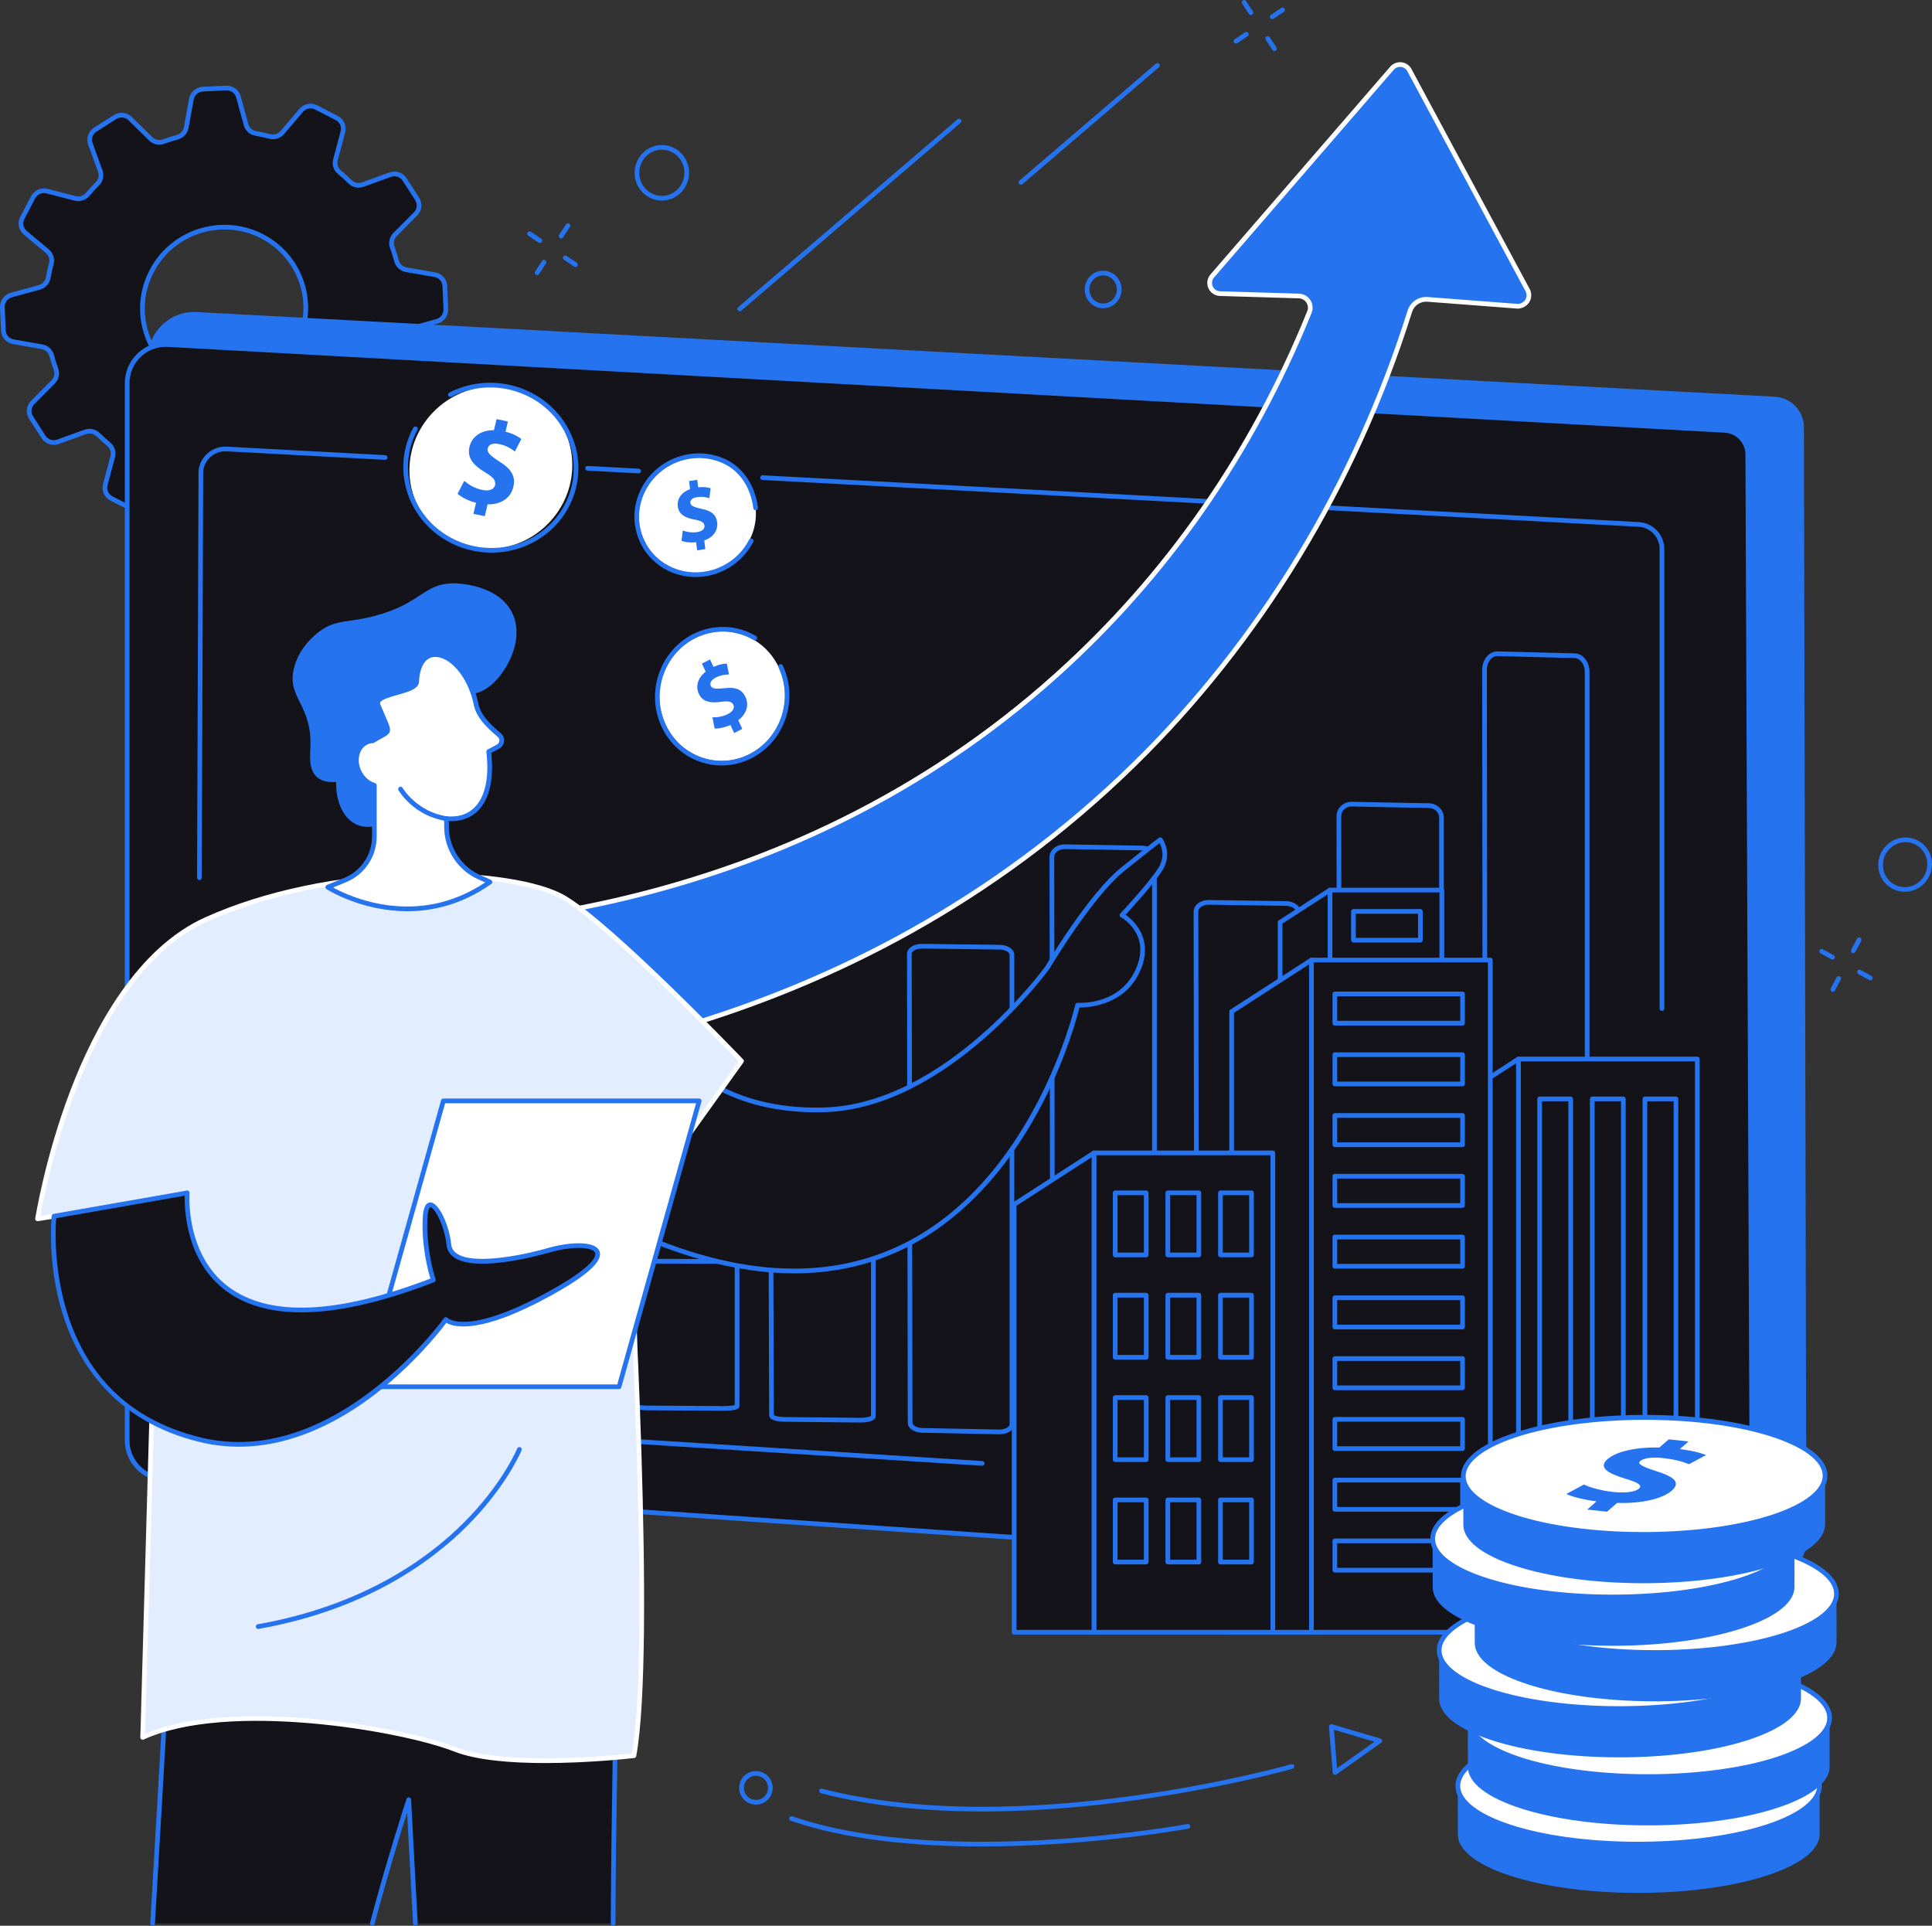 <svg width="300" height="299" viewBox="0 0 300 299" fill="none" xmlns="http://www.w3.org/2000/svg">
<rect x="0" y="0" width="300" height="299" fill="#333333" stroke="none"/>
<g clip-path="url(#clip0_64_455)">
<path d="M2.082 53.065L6.522 53.837C7.239 53.962 7.825 54.481 8.013 55.179C8.212 55.916 8.441 56.64 8.697 57.349C8.942 58.025 8.763 58.785 8.251 59.298L5.076 62.489C4.451 63.118 4.344 64.09 4.821 64.83L6.762 67.845C7.239 68.585 8.17 68.897 9.004 68.595L13.254 67.056C13.942 66.807 14.711 66.969 15.229 67.479C15.765 68.005 16.322 68.51 16.898 68.99C17.457 69.456 17.691 70.201 17.505 70.903L16.35 75.246C16.123 76.099 16.521 76.991 17.308 77.395L20.512 79.035C21.299 79.439 22.264 79.244 22.837 78.57L25.748 75.138C26.22 74.583 26.968 74.341 27.674 74.522C28.402 74.709 29.142 74.867 29.892 74.995C30.612 75.117 31.194 75.647 31.385 76.346L32.567 80.664C32.799 81.514 33.595 82.086 34.482 82.043L38.09 81.87C38.977 81.828 39.718 81.18 39.875 80.313L40.675 75.9C40.804 75.187 41.331 74.603 42.035 74.413C42.778 74.212 43.508 73.982 44.223 73.722C44.906 73.475 45.67 73.65 46.185 74.155L49.381 77.292C50.01 77.909 50.99 78.009 51.738 77.532L54.785 75.591C55.533 75.114 55.851 74.188 55.551 73.359L54.023 69.147C53.778 68.469 53.938 67.704 54.451 67.191C54.99 66.652 55.505 66.09 55.998 65.508C56.467 64.954 57.218 64.726 57.921 64.905L62.287 66.029C63.144 66.25 64.046 65.85 64.456 65.067L66.125 61.878C66.535 61.094 66.346 60.136 65.668 59.571L62.231 56.697C61.674 56.231 61.434 55.489 61.62 54.787C61.813 54.063 61.975 53.328 62.107 52.583C62.234 51.867 62.77 51.287 63.476 51.093L67.83 49.897C68.686 49.661 69.268 48.869 69.228 47.99L69.072 44.408C69.032 43.528 68.386 42.796 67.512 42.644L63.072 41.871C62.355 41.747 61.769 41.227 61.581 40.53C61.382 39.793 61.153 39.069 60.897 38.36C60.652 37.683 60.831 36.924 61.343 36.41L64.518 33.22C65.143 32.59 65.25 31.618 64.773 30.878L62.832 27.864C62.355 27.124 61.424 26.811 60.59 27.114L56.34 28.653C55.655 28.9 54.888 28.744 54.371 28.238C53.831 27.707 53.267 27.197 52.684 26.71C52.129 26.248 51.902 25.503 52.088 24.803L53.243 20.462C53.47 19.609 53.071 18.717 52.284 18.314L49.081 16.673C48.294 16.27 47.328 16.464 46.755 17.139L43.844 20.57C43.372 21.126 42.624 21.367 41.919 21.186C41.19 20.998 40.45 20.841 39.7 20.714C38.98 20.591 38.399 20.062 38.208 19.363L37.025 15.044C36.793 14.195 35.998 13.623 35.111 13.665L31.503 13.838C30.616 13.881 29.874 14.528 29.717 15.396L28.915 19.809C28.786 20.521 28.26 21.106 27.558 21.296C26.815 21.497 26.085 21.727 25.369 21.987C24.686 22.233 23.922 22.058 23.407 21.554L20.211 18.417C19.582 17.799 18.602 17.699 17.854 18.176L14.808 20.117C14.06 20.595 13.741 21.521 14.042 22.349L15.569 26.561C15.816 27.243 15.647 28.008 15.133 28.524C14.6 29.058 14.089 29.614 13.602 30.19C13.13 30.747 12.379 30.983 11.673 30.801L7.306 29.677C6.448 29.457 5.547 29.857 5.137 30.64L3.467 33.829C3.057 34.613 3.247 35.571 3.925 36.136L7.366 39.008C7.923 39.474 8.163 40.216 7.977 40.918C7.784 41.642 7.623 42.377 7.489 43.123C7.361 43.838 6.825 44.418 6.12 44.613L1.765 45.809C0.909 46.044 0.328 46.836 0.367 47.715L0.524 51.297C0.561 52.181 1.208 52.913 2.082 53.065ZM31.045 35.852C37.732 33.759 44.834 37.437 46.907 44.065C48.98 50.694 45.239 57.764 38.552 59.857C31.865 61.95 24.763 58.272 22.69 51.643C20.618 45.013 24.358 37.943 31.045 35.852Z" fill="#131319"/>
<path d="M34.389 82.409C33.371 82.409 32.489 81.744 32.218 80.761L31.035 76.442C30.882 75.88 30.41 75.452 29.833 75.354C29.074 75.225 28.317 75.063 27.586 74.876C27.02 74.73 26.408 74.926 26.027 75.374L23.117 78.805C22.429 79.615 21.291 79.844 20.346 79.359L17.143 77.719C16.196 77.233 15.726 76.179 15.998 75.152L17.153 70.811C17.303 70.247 17.112 69.642 16.666 69.271C16.085 68.786 15.517 68.271 14.974 67.74C14.559 67.334 13.934 67.2 13.379 67.401L9.128 68.94C8.126 69.302 7.026 68.935 6.455 68.044L4.516 65.028C3.943 64.138 4.067 62.987 4.818 62.233L7.993 59.042C8.407 58.625 8.549 58.011 8.354 57.473C8.095 56.759 7.861 56.019 7.66 55.274C7.511 54.72 7.039 54.298 6.458 54.197L2.018 53.424C0.968 53.241 0.204 52.375 0.158 51.317L0.001 47.735C-0.045 46.678 0.64 45.742 1.667 45.459L6.022 44.263C6.592 44.106 7.026 43.634 7.129 43.061C7.263 42.306 7.43 41.554 7.624 40.827C7.773 40.268 7.58 39.665 7.132 39.291L3.693 36.419C2.878 35.739 2.652 34.605 3.145 33.663L4.815 30.473C5.306 29.534 6.368 29.062 7.397 29.326L11.765 30.45C12.335 30.599 12.947 30.403 13.325 29.957C13.815 29.378 14.337 28.81 14.876 28.269C15.288 27.856 15.427 27.235 15.227 26.689L13.7 22.477C13.339 21.482 13.715 20.387 14.613 19.814L17.66 17.873C18.558 17.302 19.713 17.42 20.467 18.16L23.664 21.297C24.082 21.707 24.703 21.845 25.247 21.647C25.965 21.387 26.712 21.152 27.465 20.948C28.025 20.796 28.454 20.325 28.559 19.747L29.361 15.334C29.55 14.291 30.426 13.528 31.488 13.478L35.096 13.304C36.164 13.254 37.1 13.93 37.379 14.951L38.562 19.27C38.715 19.833 39.187 20.26 39.764 20.358C40.525 20.489 41.281 20.649 42.011 20.837C42.578 20.982 43.189 20.786 43.568 20.338L46.479 16.907C47.166 16.097 48.305 15.868 49.249 16.353L52.452 17.994C53.399 18.479 53.87 19.534 53.597 20.561L52.442 24.902C52.292 25.465 52.48 26.067 52.919 26.434C53.507 26.924 54.082 27.446 54.628 27.982C55.038 28.384 55.66 28.514 56.215 28.313L60.465 26.774C61.467 26.411 62.568 26.779 63.139 27.669L65.08 30.684C65.653 31.575 65.529 32.725 64.778 33.48L61.602 36.67C61.189 37.087 61.047 37.702 61.241 38.239C61.501 38.953 61.734 39.693 61.935 40.438C62.086 40.992 62.556 41.414 63.138 41.515L67.577 42.288C68.627 42.471 69.392 43.337 69.438 44.395L69.594 47.977C69.64 49.034 68.956 49.97 67.928 50.251L63.574 51.447C63.004 51.604 62.569 52.076 62.466 52.65C62.332 53.403 62.166 54.155 61.971 54.883C61.823 55.442 62.016 56.045 62.463 56.419L65.904 59.292C66.72 59.973 66.945 61.105 66.452 62.048L64.782 65.237C64.291 66.177 63.231 66.649 62.2 66.384L57.834 65.26C57.262 65.112 56.653 65.304 56.281 65.745C55.786 66.33 55.26 66.904 54.714 67.45C54.308 67.858 54.172 68.476 54.371 69.023L55.898 73.235C56.26 74.23 55.884 75.325 54.985 75.898L51.939 77.839C51.042 78.411 49.886 78.294 49.131 77.552L45.935 74.415C45.518 74.006 44.896 73.868 44.352 74.065C43.632 74.327 42.885 74.562 42.134 74.764C41.574 74.916 41.144 75.387 41.04 75.965L40.239 80.377C40.05 81.419 39.176 82.182 38.113 82.233L34.505 82.406C34.464 82.409 34.426 82.409 34.389 82.409ZM27.212 74.098C27.396 74.098 27.584 74.121 27.767 74.168C28.479 74.351 29.216 74.508 29.956 74.635C30.81 74.781 31.511 75.415 31.739 76.25L32.922 80.568C33.111 81.256 33.743 81.722 34.467 81.679L38.075 81.506C38.797 81.472 39.392 80.954 39.519 80.248L40.319 75.836C40.474 74.983 41.112 74.286 41.941 74.062C42.673 73.864 43.4 73.634 44.102 73.381C44.907 73.088 45.827 73.291 46.443 73.895L49.639 77.032C50.151 77.535 50.935 77.614 51.544 77.225L54.59 75.284C55.199 74.897 55.454 74.157 55.211 73.485L53.684 69.273C53.39 68.461 53.59 67.543 54.197 66.935C54.727 66.402 55.24 65.844 55.722 65.275C56.276 64.621 57.176 64.34 58.015 64.554L62.381 65.678C63.082 65.86 63.802 65.538 64.136 64.901L65.805 61.711C66.138 61.076 65.986 60.313 65.437 59.854L61.996 56.981C61.333 56.427 61.045 55.53 61.267 54.699C61.455 53.99 61.617 53.258 61.748 52.524C61.9 51.675 62.54 50.977 63.379 50.746L67.734 49.55C68.431 49.359 68.897 48.725 68.866 48.011L68.709 44.43C68.678 43.716 68.16 43.133 67.451 43.008L63.012 42.236C62.153 42.085 61.454 41.456 61.231 40.629C61.035 39.904 60.808 39.183 60.557 38.489C60.266 37.687 60.475 36.772 61.088 36.157L64.263 32.967C64.771 32.457 64.856 31.681 64.469 31.079L62.528 28.065C62.141 27.464 61.395 27.215 60.715 27.46L56.465 29C55.649 29.295 54.726 29.101 54.118 28.501C53.587 27.978 53.027 27.472 52.454 26.995C51.795 26.447 51.514 25.552 51.738 24.714L52.893 20.373C53.078 19.681 52.759 18.971 52.12 18.642L48.917 17.002C48.277 16.674 47.503 16.829 47.036 17.379L44.125 20.811C43.565 21.471 42.665 21.758 41.83 21.542C41.12 21.359 40.383 21.203 39.642 21.075C38.787 20.93 38.087 20.296 37.858 19.461L36.675 15.143C36.486 14.453 35.847 13.991 35.13 14.031L31.522 14.205C30.8 14.239 30.206 14.757 30.078 15.463L29.276 19.876C29.121 20.729 28.484 21.425 27.654 21.65C26.921 21.85 26.194 22.078 25.495 22.332C24.688 22.622 23.77 22.422 23.154 21.817L19.958 18.68C19.445 18.177 18.663 18.098 18.052 18.487L15.005 20.428C14.396 20.815 14.141 21.555 14.385 22.227L15.912 26.439C16.206 27.251 16.002 28.171 15.391 28.784C14.865 29.311 14.357 29.864 13.88 30.427C13.323 31.086 12.42 31.372 11.582 31.156L7.214 30.032C6.515 29.852 5.793 30.173 5.46 30.81L3.791 34.001C3.457 34.636 3.609 35.399 4.158 35.858L7.6 38.731C8.263 39.285 8.55 40.182 8.328 41.013C8.14 41.721 7.979 42.453 7.848 43.188C7.696 44.038 7.056 44.735 6.216 44.966L1.862 46.162C1.164 46.353 0.699 46.987 0.731 47.701L0.888 51.282C0.919 51.996 1.437 52.58 2.146 52.704L6.585 53.477C7.444 53.627 8.144 54.256 8.366 55.083C8.562 55.808 8.789 56.529 9.04 57.223C9.331 58.024 9.124 58.939 8.509 59.555L5.334 62.746C4.826 63.255 4.741 64.031 5.128 64.633L7.069 67.647C7.456 68.249 8.202 68.497 8.88 68.252L13.13 66.713C13.947 66.417 14.871 66.615 15.486 67.219C16.013 67.737 16.567 68.239 17.134 68.711C17.797 69.263 18.081 70.162 17.859 70.998L16.704 75.34C16.521 76.031 16.838 76.743 17.477 77.07L20.68 78.71C21.322 79.039 22.094 78.883 22.561 78.333L25.472 74.902C25.908 74.385 26.553 74.098 27.212 74.098ZM34.717 60.813C32.651 60.813 30.602 60.319 28.722 59.346C25.64 57.749 23.373 55.053 22.341 51.753C21.308 48.452 21.635 44.946 23.259 41.876C24.882 38.808 27.608 36.545 30.936 35.504C37.804 33.354 45.125 37.148 47.255 43.958C48.287 47.258 47.96 50.764 46.337 53.834C44.713 56.903 41.987 59.166 38.66 60.207C37.365 60.61 36.037 60.813 34.717 60.813ZM34.856 35.631C33.631 35.631 32.384 35.814 31.154 36.2C28.014 37.184 25.438 39.321 23.906 42.218C22.373 45.113 22.065 48.423 23.038 51.534C24.012 54.647 26.15 57.19 29.059 58.697C31.968 60.203 35.302 60.491 38.444 59.509C41.585 58.525 44.161 56.39 45.693 53.493C47.225 50.598 47.534 47.288 46.56 44.177C44.93 38.968 40.086 35.631 34.856 35.631Z" fill="#2573EF"/>
<path d="M275.184 244.371L23.747 227.264L22.975 55.672C22.957 51.532 26.408 48.228 30.524 48.449L275.612 61.597C278.132 61.732 280.107 63.821 280.113 66.356L280.489 239.378C280.496 242.273 278.059 244.567 275.184 244.371Z" fill="#2573EF"/>
<path d="M272.085 240.106C272.1 243.593 269.152 246.359 265.673 246.12L25.338 229.646C22.191 229.43 19.747 226.813 19.747 223.656V59.49C19.747 56.044 22.64 53.306 26.08 53.496L267.842 66.82C269.831 66.929 271.389 68.57 271.398 70.563L272.085 240.106Z" fill="#131319"/>
<path d="M266.097 246.5C265.949 246.5 265.798 246.495 265.648 246.485L25.314 230.01C21.988 229.782 19.383 226.993 19.383 223.656V59.491C19.383 57.723 20.09 56.081 21.372 54.865C22.656 53.65 24.332 53.032 26.099 53.132L267.861 66.456C270.04 66.575 271.754 68.379 271.762 70.562L272.451 240.105C272.458 241.894 271.744 243.552 270.439 244.776C269.243 245.897 267.716 246.5 266.097 246.5ZM25.738 53.852C24.294 53.852 22.932 54.395 21.874 55.396C20.737 56.471 20.111 57.927 20.111 59.491V223.656C20.111 226.609 22.418 229.079 25.363 229.282L265.697 245.756C267.277 245.869 268.783 245.328 269.937 244.245C271.092 243.162 271.726 241.693 271.719 240.108L271.03 70.565C271.022 68.768 269.612 67.284 267.819 67.184L26.058 53.86C25.951 53.855 25.844 53.852 25.738 53.852Z" fill="#2573EF"/>
<path d="M244.481 228.128C244.454 228.128 244.427 228.128 244.4 228.127L232.528 227.625C231.267 227.573 230.276 226.318 230.274 224.767L230.153 104.006C230.152 103.125 230.472 102.305 231.034 101.759C231.458 101.346 231.986 101.127 232.54 101.138L244.532 101.449C245.814 101.483 246.817 102.739 246.817 104.311V225.262C246.817 226.151 246.49 226.975 245.922 227.52C245.512 227.914 245.004 228.128 244.481 228.128ZM232.487 101.868C232.146 101.868 231.821 102.011 231.543 102.282C231.13 102.685 230.883 103.331 230.883 104.006L231.004 224.767C231.006 225.904 231.703 226.86 232.559 226.896L244.431 227.398C244.891 227.416 245.215 227.19 245.416 226.996C245.835 226.594 246.085 225.947 246.085 225.266V104.313C246.085 103.159 245.378 102.202 244.511 102.179L232.518 101.868C232.509 101.868 232.499 101.868 232.487 101.868Z" fill="#2573EF"/>
<path d="M221.862 226.667C221.838 226.667 221.812 226.667 221.785 226.665L209.914 226.293C208.65 226.254 207.658 225.278 207.655 224.074L207.534 126.718C207.533 126.136 207.766 125.586 208.191 125.169C208.64 124.726 209.266 124.471 209.917 124.492L221.91 124.724C223.17 124.749 224.198 125.746 224.198 126.947V224.445C224.198 225.032 223.961 225.584 223.53 226.002C223.09 226.427 222.486 226.667 221.862 226.667ZM221.808 225.937C222.267 225.953 222.705 225.783 223.022 225.478C223.309 225.198 223.469 224.832 223.469 224.445V126.947C223.469 126.141 222.764 125.471 221.896 125.455L209.904 125.223C209.453 125.2 209.016 125.385 208.704 125.69C208.419 125.969 208.264 126.334 208.266 126.718L208.387 224.074C208.388 224.881 209.07 225.536 209.939 225.564L221.808 225.937Z" fill="#2573EF"/>
<path d="M199.672 224.884C199.648 224.884 199.623 224.884 199.599 224.884L187.727 224.599C186.461 224.568 185.468 223.787 185.467 222.82L185.346 141.526C185.344 141.125 185.512 140.744 185.831 140.43C186.278 139.987 186.989 139.718 187.727 139.741L199.719 139.917C201.003 139.937 202.009 140.719 202.009 141.7V223.101C202.009 223.506 201.84 223.889 201.516 224.202C201.075 224.63 200.391 224.884 199.672 224.884ZM187.68 140.468C187.144 140.468 186.646 140.646 186.342 140.946C186.22 141.067 186.074 141.265 186.074 141.522L186.195 222.815C186.197 223.374 186.891 223.846 187.744 223.866L199.615 224.15C200.156 224.17 200.686 223.987 201.003 223.676C201.127 223.555 201.276 223.354 201.276 223.096V141.698C201.276 141.129 200.572 140.657 199.705 140.644L187.712 140.468C187.703 140.468 187.691 140.468 187.68 140.468Z" fill="#2573EF"/>
<path d="M177.297 223.787C177.271 223.787 177.247 223.787 177.221 223.785L165.349 223.462C164.083 223.427 163.092 222.56 163.089 221.488L162.968 133.08C162.966 132.605 163.167 132.146 163.53 131.788C163.985 131.339 164.649 131.089 165.349 131.1L177.341 131.301C178.625 131.322 179.63 132.191 179.63 133.278V221.808C179.63 222.287 179.427 222.748 179.058 223.107C178.614 223.542 177.975 223.787 177.297 223.787ZM165.302 131.83C164.809 131.83 164.351 132.004 164.043 132.309C163.884 132.464 163.696 132.724 163.698 133.08L163.819 221.488C163.82 222.151 164.516 222.71 165.369 222.733L177.24 223.056C177.758 223.073 178.228 222.898 178.55 222.586C178.71 222.431 178.901 222.169 178.901 221.81V133.28C178.901 132.606 178.196 132.046 177.33 132.031L165.338 131.83C165.326 131.83 165.315 131.83 165.302 131.83Z" fill="#2573EF"/>
<path d="M155.166 222.692C155.141 222.692 155.115 222.692 155.09 222.692L143.219 222.454C141.932 222.427 140.958 221.762 140.957 220.906L140.836 148.102C140.834 147.785 140.972 147.481 141.23 147.226C141.667 146.793 142.409 146.542 143.216 146.55L155.208 146.697C156.492 146.713 157.498 147.395 157.498 148.248V221.142C157.498 221.462 157.359 221.766 157.098 222.022C156.67 222.444 155.951 222.692 155.166 222.692ZM143.172 147.279C142.579 147.279 142.035 147.455 141.744 147.744C141.627 147.86 141.566 147.981 141.568 148.101L141.689 220.905C141.69 221.277 142.326 221.705 143.235 221.723L155.107 221.962C155.708 221.976 156.293 221.793 156.59 221.501C156.709 221.383 156.77 221.262 156.77 221.142V148.248C156.77 147.869 156.124 147.439 155.2 147.427L143.208 147.28C143.195 147.279 143.183 147.279 143.172 147.279Z" fill="#2573EF"/>
<path d="M133.639 220.867C133.616 220.867 133.593 220.867 133.572 220.867L121.701 220.745C121.324 220.741 119.44 220.676 119.435 219.771L119.314 182.196C119.314 182.085 119.347 181.917 119.51 181.755C119.914 181.352 120.904 181.228 121.693 181.218L133.685 181.295C134.742 181.301 135.978 181.561 135.978 182.272V219.892C135.978 220.004 135.944 220.173 135.78 220.334C135.379 220.727 134.425 220.867 133.639 220.867ZM133.579 220.137C134.506 220.147 135.101 219.951 135.246 219.831V182.329C135.109 182.218 134.551 182.028 133.678 182.023L121.686 181.946C121.673 181.946 121.66 181.946 121.647 181.946C120.755 181.946 120.183 182.136 120.043 182.252L120.164 219.709C120.299 219.82 120.848 220.006 121.707 220.014L133.579 220.137Z" fill="#2573EF"/>
<path d="M112.476 219.042C112.453 219.042 112.434 219.042 112.416 219.042L100.544 218.97C98.284 218.957 98.279 218.442 98.277 218.249L98.156 196.177C98.155 196.058 98.204 195.944 98.293 195.852C98.671 195.471 100.103 195.452 100.533 195.45L112.525 195.494C114.818 195.502 114.818 196.022 114.818 196.218V218.318C114.818 218.437 114.769 218.553 114.678 218.641C114.31 219.007 112.969 219.042 112.476 219.042ZM99.004 218.075C99.213 218.142 99.726 218.235 100.548 218.24L112.419 218.311C113.275 218.307 113.856 218.222 114.088 218.148V196.388C113.878 196.321 113.355 196.226 112.522 196.223L100.53 196.179C99.706 196.174 99.117 196.27 98.886 196.344L99.004 218.075ZM98.885 196.171V196.172C98.885 196.172 98.885 196.172 98.885 196.171Z" fill="#2573EF"/>
<path d="M91.622 216.854L79.751 216.782C78.691 216.776 77.848 216.617 77.847 216.423L77.726 194.351C77.724 194.15 78.63 193.986 79.736 193.991L91.728 194.035C92.802 194.039 93.659 194.199 93.659 194.395V216.495C93.659 216.697 92.736 216.861 91.622 216.854Z" fill="white"/>
<path d="M152.517 227.58C152.509 227.58 152.501 227.58 152.494 227.58L33.052 220.012C32.089 219.948 31.326 219.142 31.318 218.177L30.601 145.985C30.599 145.785 30.761 145.619 30.962 145.616C30.963 145.616 30.963 145.616 30.965 145.616C31.164 145.616 31.327 145.778 31.329 145.977L32.046 218.169C32.051 218.755 32.513 219.244 33.098 219.283L152.538 226.851C152.739 226.864 152.893 227.037 152.88 227.238C152.868 227.431 152.708 227.58 152.517 227.58Z" fill="#2573EF"/>
<path d="M258.066 156.96C257.865 156.96 257.702 156.797 257.702 156.596V85.246C257.702 83.403 256.261 81.883 254.42 81.787L118.388 74.524C118.187 74.513 118.032 74.341 118.044 74.14C118.055 73.939 118.231 73.784 118.427 73.796L254.46 81.058C256.686 81.176 258.432 83.016 258.432 85.246V156.594C258.43 156.797 258.267 156.96 258.066 156.96Z" fill="#2573EF"/>
<path d="M99.166 73.497C99.16 73.497 99.153 73.497 99.147 73.497L91.218 73.073C91.017 73.062 90.862 72.89 90.874 72.689C90.885 72.489 91.061 72.33 91.257 72.345L99.186 72.768C99.387 72.779 99.542 72.951 99.531 73.152C99.519 73.346 99.359 73.497 99.166 73.497Z" fill="#2573EF"/>
<path d="M30.965 136.643C30.762 136.643 30.599 136.478 30.601 136.277L30.826 73.124C30.826 73.111 30.826 73.1 30.828 73.087C31.066 70.868 32.997 69.231 35.223 69.347L41.307 69.678L59.823 70.667C60.024 70.678 60.179 70.85 60.168 71.051C60.157 71.252 59.985 71.405 59.784 71.395L35.182 70.075C33.35 69.977 31.759 71.324 31.553 73.147L31.327 136.28C31.329 136.479 31.166 136.643 30.965 136.643Z" fill="#2573EF"/>
<path d="M263.557 164.423H235.762V253.43H263.557V164.423Z" fill="#131319"/>
<path d="M263.557 253.796H235.762C235.561 253.796 235.397 253.633 235.397 253.432V164.425C235.397 164.224 235.561 164.061 235.762 164.061H263.557C263.758 164.061 263.921 164.224 263.921 164.425V253.432C263.921 253.633 263.758 253.796 263.557 253.796ZM236.126 253.066H263.191V164.789H236.126V253.066Z" fill="#2573EF"/>
<path d="M235.783 253.43H223.388V172.426L235.783 164.423V253.43Z" fill="#131319"/>
<path d="M235.783 253.796H223.388C223.187 253.796 223.023 253.633 223.023 253.432V172.428C223.023 172.303 223.087 172.187 223.19 172.12L235.586 164.118C235.697 164.044 235.841 164.039 235.958 164.103C236.076 164.167 236.148 164.289 236.148 164.423V253.43C236.148 253.633 235.984 253.796 235.783 253.796ZM223.754 253.066H235.419V165.093L223.754 172.625V253.066Z" fill="#2573EF"/>
<path d="M243.896 246.707H239.074C238.873 246.707 238.71 246.544 238.71 246.343V170.619C238.71 170.418 238.873 170.255 239.074 170.255H243.896C244.097 170.255 244.26 170.418 244.26 170.619V246.343C244.26 246.544 244.098 246.707 243.896 246.707ZM239.44 245.979H243.532V170.985H239.44V245.979Z" fill="#2573EF"/>
<path d="M252.07 246.707H247.248C247.047 246.707 246.884 246.544 246.884 246.343V170.619C246.884 170.418 247.047 170.255 247.248 170.255H252.07C252.271 170.255 252.434 170.418 252.434 170.619V246.343C252.436 246.544 252.272 246.707 252.07 246.707ZM247.614 245.979H251.706V170.985H247.614V245.979Z" fill="#2573EF"/>
<path d="M260.243 246.707H255.421C255.22 246.707 255.057 246.544 255.057 246.343V170.619C255.057 170.418 255.22 170.255 255.421 170.255H260.243C260.444 170.255 260.607 170.418 260.607 170.619V246.343C260.608 246.544 260.445 246.707 260.243 246.707ZM255.787 245.979H259.878V170.985H255.787V245.979Z" fill="#2573EF"/>
<path d="M223.885 138.197H206.511V203.44H223.885V138.197Z" fill="#131319"/>
<path d="M223.885 203.804H206.511C206.31 203.804 206.146 203.641 206.146 203.44V138.197C206.146 137.996 206.31 137.833 206.511 137.833H223.885C224.086 137.833 224.249 137.996 224.249 138.197V203.44C224.251 203.641 224.087 203.804 223.885 203.804ZM206.875 203.075H223.519V138.562H206.875V203.075Z" fill="#2573EF"/>
<path d="M220.555 146.345H210.162C209.961 146.345 209.798 146.182 209.798 145.981V141.511C209.798 141.31 209.961 141.146 210.162 141.146H220.555C220.756 141.146 220.92 141.31 220.92 141.511V145.981C220.921 146.182 220.758 146.345 220.555 146.345ZM210.528 145.615H220.191V141.875H210.528V145.615Z" fill="#2573EF"/>
<path d="M206.524 203.44H198.775V143.2L206.524 138.197V203.44Z" fill="#131319"/>
<path d="M206.524 203.805H198.775C198.574 203.805 198.411 203.641 198.411 203.44V143.201C198.411 143.076 198.475 142.96 198.578 142.893L206.326 137.891C206.438 137.819 206.581 137.812 206.699 137.876C206.816 137.94 206.888 138.062 206.888 138.196V203.439C206.89 203.641 206.727 203.805 206.524 203.805ZM199.141 203.076H206.16V138.868L199.141 143.398V203.076Z" fill="#2573EF"/>
<path d="M231.414 149.06H203.619V253.432H231.414V149.06Z" fill="#131319"/>
<path d="M231.414 253.796H203.619C203.418 253.796 203.255 253.633 203.255 253.432V149.058C203.255 148.857 203.418 148.693 203.619 148.693H231.414C231.615 148.693 231.778 148.857 231.778 149.058V253.43C231.78 253.633 231.617 253.796 231.414 253.796ZM203.985 253.066H231.05V149.424H203.985V253.066Z" fill="#2573EF"/>
<path d="M203.641 253.43H191.245V157.062L203.641 149.06V253.43Z" fill="#131319"/>
<path d="M203.641 253.797H191.245C191.044 253.797 190.881 253.633 190.881 253.432V157.063C190.881 156.939 190.943 156.823 191.047 156.756L203.443 148.753C203.554 148.681 203.698 148.674 203.816 148.738C203.933 148.802 204.005 148.924 204.005 149.058V253.431C204.007 253.633 203.843 253.797 203.641 253.797ZM191.611 253.066H203.277V149.73L191.611 157.262V253.066Z" fill="#2573EF"/>
<path d="M227.103 159.231H207.275C207.074 159.231 206.911 159.067 206.911 158.866V154.322C206.911 154.121 207.074 153.958 207.275 153.958H227.103C227.304 153.958 227.467 154.121 227.467 154.322V158.866C227.467 159.067 227.304 159.231 227.103 159.231ZM207.64 158.5H226.739V154.687H207.64V158.5Z" fill="#2573EF"/>
<path d="M227.103 168.666H207.275C207.074 168.666 206.911 168.503 206.911 168.302V163.758C206.911 163.557 207.074 163.394 207.275 163.394H227.103C227.304 163.394 227.467 163.557 227.467 163.758V168.302C227.467 168.503 227.304 168.666 227.103 168.666ZM207.64 167.936H226.739V164.122H207.64V167.936Z" fill="#2573EF"/>
<path d="M227.103 178.102H207.275C207.074 178.102 206.911 177.938 206.911 177.737V173.193C206.911 172.992 207.074 172.829 207.275 172.829H227.103C227.304 172.829 227.467 172.992 227.467 173.193V177.737C227.467 177.938 227.304 178.102 227.103 178.102ZM207.64 177.371H226.739V173.558H207.64V177.371Z" fill="#2573EF"/>
<path d="M227.103 187.537H207.275C207.074 187.537 206.911 187.374 206.911 187.173V182.629C206.911 182.428 207.074 182.265 207.275 182.265H227.103C227.304 182.265 227.467 182.428 227.467 182.629V187.173C227.467 187.374 227.304 187.537 227.103 187.537ZM207.64 186.807H226.739V182.993H207.64V186.807Z" fill="#2573EF"/>
<path d="M227.103 196.973H207.275C207.074 196.973 206.911 196.809 206.911 196.608V192.065C206.911 191.864 207.074 191.7 207.275 191.7H227.103C227.304 191.7 227.467 191.864 227.467 192.065V196.608C227.467 196.809 227.304 196.973 227.103 196.973ZM207.64 196.242H226.739V192.429H207.64V196.242Z" fill="#2573EF"/>
<path d="M227.103 206.409H207.275C207.074 206.409 206.911 206.246 206.911 206.045V201.501C206.911 201.3 207.074 201.137 207.275 201.137H227.103C227.304 201.137 227.467 201.3 227.467 201.501V206.045C227.467 206.246 227.304 206.409 227.103 206.409ZM207.64 205.679H226.739V201.865H207.64V205.679Z" fill="#2573EF"/>
<path d="M227.103 215.845H207.275C207.074 215.845 206.911 215.681 206.911 215.48V210.937C206.911 210.736 207.074 210.572 207.275 210.572H227.103C227.304 210.572 227.467 210.736 227.467 210.937V215.48C227.467 215.681 227.304 215.845 227.103 215.845ZM207.64 215.114H226.739V211.301H207.64V215.114Z" fill="#2573EF"/>
<path d="M227.103 225.28H207.275C207.074 225.28 206.911 225.117 206.911 224.916V220.372C206.911 220.171 207.074 220.008 207.275 220.008H227.103C227.304 220.008 227.467 220.171 227.467 220.372V224.916C227.467 225.117 227.304 225.28 227.103 225.28ZM207.64 224.55H226.739V220.737H207.64V224.55Z" fill="#2573EF"/>
<path d="M227.103 234.716H207.275C207.074 234.716 206.911 234.552 206.911 234.352V229.808C206.911 229.607 207.074 229.443 207.275 229.443H227.103C227.304 229.443 227.467 229.607 227.467 229.808V234.352C227.467 234.552 227.304 234.716 227.103 234.716ZM207.64 233.986H226.739V230.172H207.64V233.986Z" fill="#2573EF"/>
<path d="M227.103 244.151H207.275C207.074 244.151 206.911 243.988 206.911 243.787V239.243C206.911 239.042 207.074 238.879 207.275 238.879H227.103C227.304 238.879 227.467 239.042 227.467 239.243V243.787C227.467 243.988 227.304 244.151 227.103 244.151ZM207.64 243.421H226.739V239.608H207.64V243.421Z" fill="#2573EF"/>
<path d="M197.646 179.007H169.851V253.432H197.646V179.007Z" fill="#131319"/>
<path d="M197.646 253.796H169.851C169.65 253.796 169.486 253.633 169.486 253.432V179.007C169.486 178.806 169.65 178.643 169.851 178.643H197.646C197.847 178.643 198.01 178.806 198.01 179.007V253.432C198.01 253.633 197.847 253.796 197.646 253.796ZM170.215 253.066H197.28V179.371H170.215V253.066Z" fill="#2573EF"/>
<path d="M169.872 253.43H157.477V187.01L169.872 179.007V253.43Z" fill="#131319"/>
<path d="M169.872 253.796H157.477C157.276 253.796 157.112 253.633 157.112 253.432V187.01C157.112 186.885 157.176 186.769 157.279 186.702L169.675 178.7C169.786 178.626 169.929 178.621 170.047 178.685C170.165 178.749 170.236 178.871 170.236 179.005V253.43C170.236 253.633 170.073 253.796 169.872 253.796ZM157.841 253.066H169.506V179.677L157.841 187.209V253.066Z" fill="#2573EF"/>
<path d="M177.985 195.211H173.163C172.962 195.211 172.799 195.048 172.799 194.847V185.202C172.799 185.001 172.962 184.838 173.163 184.838H177.985C178.186 184.838 178.349 185.001 178.349 185.202V194.847C178.349 195.048 178.186 195.211 177.985 195.211ZM173.529 194.481H177.621V185.567H173.529V194.481Z" fill="#2573EF"/>
<path d="M186.159 195.211H181.337C181.136 195.211 180.973 195.048 180.973 194.847V185.202C180.973 185.001 181.136 184.838 181.337 184.838H186.159C186.36 184.838 186.523 185.001 186.523 185.202V194.847C186.523 195.048 186.36 195.211 186.159 195.211ZM181.703 194.481H185.794V185.567H181.703V194.481Z" fill="#2573EF"/>
<path d="M194.331 195.211H189.51C189.309 195.211 189.146 195.048 189.146 194.847V185.202C189.146 185.001 189.309 184.838 189.51 184.838H194.331C194.532 184.838 194.696 185.001 194.696 185.202V194.847C194.697 195.048 194.534 195.211 194.331 195.211ZM189.876 194.481H193.967V185.567H189.876V194.481Z" fill="#2573EF"/>
<path d="M177.985 211.106H173.163C172.962 211.106 172.799 210.943 172.799 210.742V201.097C172.799 200.896 172.962 200.732 173.163 200.732H177.985C178.186 200.732 178.349 200.896 178.349 201.097V210.742C178.349 210.943 178.186 211.106 177.985 211.106ZM173.529 210.376H177.621V201.461H173.529V210.376Z" fill="#2573EF"/>
<path d="M186.159 211.106H181.337C181.136 211.106 180.973 210.943 180.973 210.742V201.097C180.973 200.896 181.136 200.732 181.337 200.732H186.159C186.36 200.732 186.523 200.896 186.523 201.097V210.742C186.523 210.943 186.36 211.106 186.159 211.106ZM181.703 210.376H185.794V201.461H181.703V210.376Z" fill="#2573EF"/>
<path d="M194.331 211.106H189.51C189.309 211.106 189.146 210.943 189.146 210.742V201.097C189.146 200.896 189.309 200.732 189.51 200.732H194.331C194.532 200.732 194.696 200.896 194.696 201.097V210.742C194.697 210.943 194.534 211.106 194.331 211.106ZM189.876 210.376H193.967V201.461H189.876V210.376Z" fill="#2573EF"/>
<path d="M177.985 227H173.163C172.962 227 172.799 226.837 172.799 226.636V216.991C172.799 216.79 172.962 216.627 173.163 216.627H177.985C178.186 216.627 178.349 216.79 178.349 216.991V226.636C178.349 226.837 178.186 227 177.985 227ZM173.529 226.27H177.621V217.356H173.529V226.27Z" fill="#2573EF"/>
<path d="M186.159 227H181.337C181.136 227 180.973 226.837 180.973 226.636V216.991C180.973 216.79 181.136 216.627 181.337 216.627H186.159C186.36 216.627 186.523 216.79 186.523 216.991V226.636C186.523 226.837 186.36 227 186.159 227ZM181.703 226.27H185.794V217.356H181.703V226.27Z" fill="#2573EF"/>
<path d="M194.331 227H189.51C189.309 227 189.146 226.837 189.146 226.636V216.991C189.146 216.79 189.309 216.627 189.51 216.627H194.331C194.532 216.627 194.696 216.79 194.696 216.991V226.636C194.697 226.837 194.534 227 194.331 227ZM189.876 226.27H193.967V217.356H189.876V226.27Z" fill="#2573EF"/>
<path d="M177.985 242.895H173.163C172.962 242.895 172.799 242.732 172.799 242.531V232.886C172.799 232.685 172.962 232.521 173.163 232.521H177.985C178.186 232.521 178.349 232.685 178.349 232.886V242.531C178.349 242.732 178.186 242.895 177.985 242.895ZM173.529 242.165H177.621V233.25H173.529V242.165Z" fill="#2573EF"/>
<path d="M186.159 242.895H181.337C181.136 242.895 180.973 242.732 180.973 242.531V232.886C180.973 232.685 181.136 232.521 181.337 232.521H186.159C186.36 232.521 186.523 232.685 186.523 232.886V242.531C186.523 242.732 186.36 242.895 186.159 242.895ZM181.703 242.165H185.794V233.25H181.703V242.165Z" fill="#2573EF"/>
<path d="M194.331 242.895H189.51C189.309 242.895 189.146 242.732 189.146 242.531V232.886C189.146 232.685 189.309 232.521 189.51 232.521H194.331C194.532 232.521 194.696 232.685 194.696 232.886V242.531C194.697 242.732 194.534 242.895 194.331 242.895ZM189.876 242.165H193.967V233.25H189.876V242.165Z" fill="#2573EF"/>
<path d="M282.547 277.209L282.553 284.767C282.557 287.058 279.906 289.354 274.577 291.131C263.923 294.683 246.537 294.834 235.399 291.512C235.216 291.458 235.037 291.403 234.857 291.345C229.214 289.571 226.38 287.212 226.377 284.846L226.37 277.287C226.373 279.653 229.207 282.013 234.851 283.787C235.03 283.844 235.21 283.898 235.393 283.954C246.531 287.275 263.916 287.125 274.571 283.573C279.899 281.795 282.55 279.5 282.547 277.209Z" fill="#2573EF"/>
<path d="M273.521 270.543C273.706 270.598 273.885 270.652 274.065 270.709C285.173 274.202 285.4 279.96 274.571 283.571C263.917 287.123 246.531 287.273 235.393 283.952C235.21 283.898 235.031 283.842 234.851 283.785C223.744 280.292 223.517 274.534 234.346 270.923C244.999 267.371 262.383 267.221 273.521 270.543Z" fill="white"/>
<path d="M254.352 286.728C247.54 286.728 240.726 285.924 235.29 284.301C235.106 284.246 234.924 284.19 234.743 284.133C229.132 282.369 226.029 279.946 226.006 277.31C225.983 274.743 228.905 272.353 234.23 270.577C245.002 266.986 262.306 266.816 273.625 270.193C273.812 270.248 273.993 270.304 274.174 270.361C279.786 272.126 282.888 274.549 282.911 277.184C282.934 279.751 280.012 282.141 274.687 283.917C269.088 285.785 261.721 286.728 254.352 286.728ZM254.592 268.536C247.25 268.536 239.909 269.453 234.462 271.27C229.532 272.913 226.717 275.113 226.736 277.305C226.756 279.565 229.753 281.8 234.962 283.439C235.14 283.494 235.318 283.55 235.499 283.604C246.51 286.888 263.985 286.718 274.458 283.226C279.388 281.583 282.202 279.383 282.184 277.191C282.165 274.931 279.166 272.696 273.957 271.057C273.779 271.002 273.599 270.946 273.418 270.892C268.134 269.317 261.362 268.536 254.592 268.536Z" fill="#2573EF"/>
<path d="M284.102 266.726L284.109 274.284C284.112 276.575 281.461 278.87 276.133 280.648C265.479 284.2 248.093 284.35 236.955 281.029C236.772 280.975 236.592 280.919 236.413 280.862C230.769 279.088 227.936 276.728 227.932 274.362L227.926 266.804C227.929 269.17 230.763 271.529 236.406 273.304C236.586 273.361 236.766 273.415 236.949 273.47C248.087 276.792 265.472 276.642 276.127 273.09C281.453 271.314 284.106 269.016 284.102 266.726Z" fill="#2573EF"/>
<path d="M275.075 260.06C275.259 260.115 275.439 260.169 275.619 260.226C286.727 263.719 286.954 269.477 276.125 273.088C265.47 276.64 248.085 276.79 236.947 273.469C236.764 273.415 236.584 273.359 236.405 273.302C225.298 269.809 225.071 264.051 235.9 260.44C246.553 256.89 263.938 256.738 275.075 260.06Z" fill="white"/>
<path d="M255.905 276.245C249.094 276.245 242.281 275.441 236.844 273.819C236.659 273.763 236.476 273.708 236.295 273.65C230.684 271.886 227.583 269.463 227.56 266.827C227.537 264.261 230.459 261.87 235.784 260.092C246.554 256.501 263.858 256.331 275.179 259.709C275.365 259.764 275.547 259.82 275.728 259.877C281.34 261.641 284.444 264.064 284.466 266.7C284.489 269.267 281.567 271.657 276.242 273.435C270.643 275.302 263.277 276.245 255.905 276.245ZM256.145 258.055C248.803 258.055 241.463 258.972 236.016 260.789C231.086 262.432 228.27 264.633 228.29 266.824C228.309 269.084 231.307 271.319 236.516 272.956C236.694 273.012 236.873 273.067 237.053 273.121C248.062 276.405 265.541 276.235 276.012 272.744C280.942 271.1 283.758 268.899 283.738 266.708C283.718 264.448 280.719 262.213 275.511 260.574C275.333 260.519 275.153 260.463 274.972 260.409C269.689 258.834 262.916 258.055 256.145 258.055Z" fill="#2573EF"/>
<path d="M279.65 256.162L279.657 263.72C279.66 266.011 277.009 268.307 271.681 270.084C261.027 273.636 243.641 273.787 232.503 270.465C232.32 270.411 232.14 270.356 231.961 270.298C226.317 268.524 223.483 266.165 223.48 263.799L223.474 256.241C223.477 258.606 226.311 260.966 231.954 262.74C232.134 262.797 232.313 262.851 232.496 262.907C243.634 266.228 261.02 266.078 271.674 262.526C277.003 260.748 279.653 258.453 279.65 256.162Z" fill="#2573EF"/>
<path d="M270.624 249.497C270.809 249.552 270.989 249.606 271.168 249.663C282.277 253.157 282.504 258.914 271.675 262.525C261.02 266.077 243.635 266.228 232.497 262.906C232.314 262.852 232.134 262.796 231.954 262.739C220.847 259.246 220.62 253.488 231.45 249.877C242.101 246.325 259.486 246.175 270.624 249.497Z" fill="white"/>
<path d="M251.453 265.682C244.642 265.682 237.829 264.878 232.392 263.255C232.207 263.2 232.024 263.144 231.843 263.087C226.232 261.322 223.13 258.899 223.108 256.264C223.085 253.697 226.007 251.307 231.332 249.529C242.102 245.938 259.406 245.768 270.727 249.145C270.913 249.201 271.094 249.256 271.276 249.313C276.888 251.078 279.99 253.501 280.013 256.136C280.035 258.703 277.113 261.094 271.789 262.87C266.191 264.739 258.825 265.682 251.453 265.682ZM251.693 247.49C244.351 247.49 237.011 248.407 231.564 250.223C226.634 251.867 223.818 254.068 223.838 256.259C223.857 258.519 226.855 260.754 232.063 262.391C232.241 262.446 232.419 262.502 232.601 262.556C243.611 265.84 261.087 265.672 271.56 262.179C276.489 260.535 279.304 258.336 279.286 256.143C279.266 253.883 276.267 251.648 271.058 250.009C270.88 249.954 270.701 249.898 270.519 249.844C265.237 248.271 258.465 247.49 251.693 247.49Z" fill="#2573EF"/>
<path d="M285.169 247.459L285.175 255.017C285.179 257.308 282.528 259.604 277.2 261.381C266.545 264.933 249.159 265.084 238.021 261.762C237.839 261.708 237.659 261.652 237.479 261.595C231.836 259.821 229.002 257.462 228.999 255.096L228.992 247.537C228.995 249.903 231.829 252.263 237.473 254.037C237.652 254.094 237.832 254.148 238.015 254.204C249.153 257.525 266.539 257.375 277.193 253.823C282.519 252.047 285.172 249.75 285.169 247.459Z" fill="#2573EF"/>
<path d="M276.141 240.794C276.326 240.85 276.505 240.904 276.685 240.961C287.794 244.454 288.021 250.212 277.191 253.823C266.537 257.375 249.151 257.525 238.013 254.204C237.83 254.15 237.651 254.094 237.471 254.037C226.364 250.544 226.137 244.786 236.966 241.175C247.619 237.623 265.005 237.473 276.141 240.794Z" fill="white"/>
<path d="M256.972 256.978C250.161 256.978 243.346 256.175 237.91 254.552C237.726 254.497 237.543 254.441 237.361 254.384C231.751 252.619 228.649 250.196 228.626 247.561C228.603 244.994 231.525 242.604 236.85 240.826C247.621 237.235 264.926 237.065 276.245 240.442C276.432 240.497 276.613 240.553 276.794 240.61C282.407 242.375 285.508 244.798 285.531 247.433C285.554 250 282.632 252.39 277.307 254.167C271.71 256.037 264.343 256.978 256.972 256.978ZM257.212 238.788C249.87 238.788 242.529 239.705 237.082 241.522C232.153 243.166 229.337 245.366 229.356 247.557C229.376 249.817 232.373 252.052 237.582 253.689C237.76 253.745 237.938 253.801 238.119 253.854C249.13 257.139 266.605 256.969 277.078 253.477C282.006 251.833 284.822 249.634 284.804 247.441C284.785 245.182 281.786 242.945 276.577 241.308C276.399 241.252 276.219 241.197 276.038 241.143C270.756 239.568 263.984 238.788 257.212 238.788Z" fill="#2573EF"/>
<path d="M278.64 238.84L278.647 246.398C278.65 248.689 275.999 250.984 270.671 252.762C260.017 256.314 242.631 256.464 231.493 253.143C231.31 253.089 231.131 253.033 230.951 252.976C225.308 251.202 222.474 248.842 222.47 246.477L222.464 238.918C222.467 241.284 225.301 243.643 230.944 245.418C231.124 245.475 231.304 245.529 231.487 245.584C242.625 248.906 260.01 248.756 270.665 245.204C275.993 243.426 278.644 241.129 278.64 238.84Z" fill="#2573EF"/>
<path d="M269.615 232.174C269.799 232.23 269.979 232.284 270.159 232.341C281.267 235.834 281.494 241.592 270.665 245.203C260.01 248.755 242.625 248.905 231.487 245.584C231.304 245.53 231.124 245.474 230.945 245.417C219.838 241.924 219.611 236.166 230.44 232.555C241.093 229.003 258.477 228.853 269.615 232.174Z" fill="white"/>
<path d="M250.443 248.358C243.632 248.358 236.819 247.554 231.382 245.933C231.197 245.877 231.016 245.822 230.835 245.765C225.224 244 222.121 241.577 222.098 238.942C222.075 236.375 224.997 233.983 230.322 232.207C241.092 228.615 258.398 228.446 269.717 231.823C269.903 231.878 270.085 231.934 270.268 231.991C275.878 233.756 278.982 236.179 279.005 238.814C279.027 241.381 276.105 243.771 270.78 245.547C265.183 247.417 257.816 248.358 250.443 248.358ZM250.685 230.168C243.343 230.168 236.003 231.084 230.555 232.901C225.626 234.545 222.81 236.744 222.83 238.937C222.849 241.196 225.846 243.432 231.055 245.07C231.233 245.126 231.411 245.181 231.593 245.235C242.603 248.519 260.079 248.349 270.552 244.858C275.481 243.214 278.296 241.015 278.278 238.822C278.258 236.563 275.259 234.328 270.05 232.689C269.872 232.632 269.693 232.578 269.511 232.524C264.227 230.949 257.455 230.168 250.685 230.168Z" fill="#2573EF"/>
<path d="M283.395 229.124L283.402 236.682C283.405 238.973 280.754 241.269 275.426 243.046C264.772 246.598 247.386 246.749 236.248 243.427C236.065 243.373 235.885 243.318 235.706 243.26C230.062 241.486 227.229 239.127 227.225 236.761L227.219 229.202C227.222 231.568 230.056 233.928 235.699 235.702C235.879 235.759 236.059 235.813 236.242 235.869C247.379 239.19 264.765 239.04 275.42 235.488C280.746 233.71 283.399 231.415 283.395 229.124Z" fill="#2573EF"/>
<path d="M274.368 222.458C274.552 222.513 274.732 222.567 274.912 222.624C286.02 226.117 286.247 231.875 275.418 235.486C264.763 239.038 247.378 239.188 236.24 235.867C236.057 235.813 235.877 235.757 235.698 235.7C224.591 232.207 224.364 226.449 235.193 222.838C245.846 219.286 263.231 219.136 274.368 222.458Z" fill="white"/>
<path d="M255.198 238.643C248.387 238.643 241.574 237.839 236.137 236.218C235.952 236.163 235.769 236.107 235.588 236.05C229.977 234.285 226.876 231.862 226.853 229.227C226.83 226.66 229.752 224.268 235.077 222.492C245.849 218.901 263.153 218.731 274.472 222.108C274.658 222.164 274.84 222.219 275.021 222.276C280.633 224.041 283.735 226.464 283.758 229.099C283.781 231.666 280.859 234.057 275.534 235.833C269.935 237.7 262.568 238.643 255.198 238.643ZM255.438 220.451C248.096 220.451 240.756 221.368 235.309 223.185C230.379 224.828 227.563 227.029 227.583 229.22C227.602 231.48 230.6 233.715 235.808 235.354C235.986 235.409 236.166 235.465 236.347 235.519C247.356 238.803 264.834 238.633 275.305 235.141C280.235 233.498 283.049 231.299 283.031 229.106C283.011 226.846 280.012 224.611 274.804 222.972C274.626 222.917 274.446 222.861 274.265 222.807C268.982 221.232 262.209 220.451 255.438 220.451Z" fill="#2573EF"/>
<path d="M262.199 223.81L260.851 224.988C262.07 225.147 262.989 225.33 263.701 225.519C264.195 225.652 264.588 225.787 264.915 225.921L262.27 227.336C261.931 227.214 261.47 227.029 260.786 226.844C260.157 226.676 259.34 226.509 258.256 226.392C256.209 226.171 255.12 226.475 254.69 226.849C254.185 227.29 254.966 227.691 257.153 228.408C260.258 229.374 260.928 230.272 259.548 231.478C258.185 232.669 255.038 233.473 251.108 233.349L249.545 234.715L246.459 234.381L247.915 233.11C246.752 232.96 245.682 232.748 244.815 232.515C244.143 232.336 243.594 232.143 243.219 231.958L245.956 230.494C246.443 230.72 247.07 230.954 247.833 231.158C248.594 231.362 249.489 231.537 250.512 231.646C252.307 231.839 253.872 231.677 254.486 231.141C255.067 230.633 254.425 230.204 252.48 229.619C249.661 228.774 248.129 227.856 249.613 226.558C250.963 225.38 253.971 224.668 257.663 224.75L259.118 223.479L262.199 223.81Z" fill="#2573EF"/>
<path d="M87.125 37.027C87.056 37.027 86.987 37.007 86.925 36.968C86.757 36.857 86.71 36.631 86.821 36.463L87.884 34.839C87.995 34.671 88.221 34.623 88.389 34.733C88.557 34.844 88.605 35.069 88.493 35.238L87.43 36.862C87.36 36.968 87.244 37.027 87.125 37.027Z" fill="#2573EF"/>
<path d="M83.403 42.709C83.334 42.709 83.266 42.69 83.204 42.651C83.035 42.539 82.988 42.314 83.099 42.146L84.162 40.522C84.274 40.353 84.499 40.306 84.667 40.415C84.835 40.526 84.883 40.752 84.772 40.92L83.708 42.544C83.64 42.652 83.522 42.709 83.403 42.709Z" fill="#2573EF"/>
<path d="M83.814 37.719C83.744 37.719 83.674 37.7 83.61 37.657L82.026 36.587C81.859 36.474 81.815 36.247 81.928 36.08C82.04 35.914 82.267 35.87 82.434 35.982L84.018 37.053C84.185 37.165 84.229 37.392 84.116 37.559C84.046 37.662 83.932 37.719 83.814 37.719Z" fill="#2573EF"/>
<path d="M89.363 41.462C89.293 41.462 89.223 41.443 89.159 41.4L87.575 40.33C87.408 40.217 87.364 39.99 87.477 39.824C87.589 39.657 87.816 39.613 87.983 39.726L89.567 40.796C89.734 40.908 89.778 41.136 89.665 41.302C89.595 41.407 89.479 41.462 89.363 41.462Z" fill="#2573EF"/>
<path d="M287.78 147.993C287.723 147.993 287.664 147.98 287.611 147.95C287.433 147.856 287.364 147.635 287.459 147.457L288.367 145.741C288.462 145.563 288.682 145.495 288.86 145.59C289.038 145.684 289.107 145.905 289.012 146.083L288.104 147.799C288.037 147.923 287.911 147.993 287.78 147.993Z" fill="#2573EF"/>
<path d="M284.602 153.996C284.545 153.996 284.486 153.983 284.432 153.953C284.254 153.859 284.185 153.638 284.28 153.46L285.188 151.744C285.283 151.566 285.503 151.498 285.681 151.592C285.859 151.687 285.928 151.908 285.833 152.086L284.925 153.801C284.858 153.926 284.732 153.996 284.602 153.996Z" fill="#2573EF"/>
<path d="M284.548 148.989C284.489 148.989 284.429 148.974 284.373 148.945L282.696 148.027C282.519 147.93 282.454 147.708 282.55 147.532C282.647 147.355 282.869 147.29 283.045 147.386L284.723 148.305C284.899 148.401 284.965 148.623 284.868 148.8C284.803 148.921 284.677 148.989 284.548 148.989Z" fill="#2573EF"/>
<path d="M290.418 152.202C290.359 152.202 290.299 152.187 290.243 152.158L288.566 151.24C288.389 151.143 288.324 150.921 288.42 150.745C288.517 150.568 288.739 150.503 288.915 150.599L290.593 151.517C290.769 151.614 290.835 151.836 290.738 152.013C290.673 152.135 290.547 152.202 290.418 152.202Z" fill="#2573EF"/>
<path d="M102.766 31.143C102.217 31.143 101.669 31.034 101.147 30.813C100.092 30.369 99.276 29.529 98.848 28.452C97.972 26.251 99.017 23.732 101.177 22.835C102.216 22.404 103.359 22.407 104.395 22.843C105.45 23.288 106.266 24.127 106.694 25.204C107.57 27.405 106.525 29.924 104.365 30.821C103.849 31.035 103.307 31.143 102.766 31.143ZM102.774 23.243C102.327 23.243 101.881 23.332 101.455 23.508C99.661 24.253 98.795 26.349 99.524 28.181C99.88 29.075 100.556 29.771 101.43 30.14C102.284 30.501 103.227 30.503 104.084 30.147C105.878 29.401 106.743 27.305 106.015 25.474C105.659 24.578 104.983 23.884 104.11 23.515C103.681 23.335 103.228 23.243 102.774 23.243Z" fill="#2573EF"/>
<path d="M295.767 138.465C295.704 138.465 295.638 138.463 295.573 138.46C294.469 138.409 293.456 137.927 292.718 137.105C291.966 136.269 291.592 135.182 291.663 134.045C291.805 131.725 293.789 129.929 296.079 130.03C297.183 130.081 298.196 130.563 298.934 131.385C299.686 132.221 300.06 133.308 299.99 134.445C299.852 136.7 297.977 138.465 295.767 138.465ZM295.887 130.758C294.059 130.758 292.507 132.221 292.391 134.092C292.334 135.032 292.643 135.93 293.262 136.62C293.868 137.295 294.701 137.69 295.607 137.733C297.504 137.826 299.144 136.327 299.263 134.403C299.32 133.463 299.011 132.565 298.392 131.875C297.786 131.2 296.953 130.805 296.047 130.762C295.993 130.759 295.939 130.758 295.887 130.758Z" fill="#2573EF"/>
<path d="M171.299 47.859C170.953 47.859 170.607 47.793 170.273 47.664C169.553 47.383 168.986 46.831 168.678 46.112C168.047 44.643 168.707 42.924 170.148 42.279C170.842 41.969 171.616 41.949 172.323 42.225C173.044 42.506 173.61 43.058 173.921 43.777C174.551 45.246 173.891 46.965 172.451 47.61C172.082 47.775 171.691 47.859 171.299 47.859ZM171.299 42.761C171.008 42.761 170.719 42.823 170.447 42.944C169.367 43.428 168.874 44.718 169.349 45.823C169.581 46.362 170.004 46.774 170.54 46.983C171.064 47.189 171.637 47.174 172.152 46.944C173.231 46.462 173.725 45.169 173.249 44.065C173.017 43.526 172.594 43.114 172.057 42.905C171.812 42.808 171.556 42.761 171.299 42.761Z" fill="#2573EF"/>
<path d="M197.554 2.975C197.436 2.975 197.322 2.919 197.252 2.813C197.139 2.646 197.183 2.419 197.35 2.307L198.959 1.222C199.125 1.109 199.352 1.153 199.465 1.32C199.578 1.486 199.534 1.713 199.367 1.826L197.758 2.911C197.696 2.955 197.624 2.975 197.554 2.975Z" fill="#2573EF"/>
<path d="M191.922 6.771C191.805 6.771 191.69 6.715 191.62 6.609C191.507 6.442 191.551 6.215 191.718 6.102L193.327 5.018C193.494 4.905 193.721 4.949 193.833 5.116C193.946 5.282 193.902 5.509 193.735 5.622L192.126 6.707C192.063 6.751 191.992 6.771 191.922 6.771Z" fill="#2573EF"/>
<path d="M194.235 2.329C194.116 2.329 194 2.271 193.929 2.164L192.882 0.563C192.771 0.395 192.819 0.169 192.988 0.058C193.157 -0.051 193.384 -0.005 193.493 0.165L194.54 1.766C194.651 1.934 194.604 2.16 194.434 2.271C194.372 2.31 194.303 2.329 194.235 2.329Z" fill="#2573EF"/>
<path d="M197.897 7.932C197.778 7.932 197.662 7.873 197.591 7.767L196.544 6.166C196.433 5.997 196.481 5.772 196.651 5.661C196.819 5.551 197.046 5.597 197.155 5.767L198.202 7.368C198.313 7.537 198.266 7.762 198.096 7.873C198.036 7.912 197.965 7.932 197.897 7.932Z" fill="#2573EF"/>
<path d="M114.875 48.323C114.772 48.323 114.669 48.28 114.597 48.195C114.467 48.042 114.485 47.811 114.636 47.681L148.684 18.519C148.838 18.388 149.068 18.406 149.199 18.558C149.329 18.712 149.311 18.942 149.159 19.073L115.112 48.234C115.043 48.293 114.958 48.323 114.875 48.323Z" fill="#2573EF"/>
<path d="M158.536 28.679C158.433 28.679 158.332 28.637 158.258 28.552C158.128 28.398 158.146 28.168 158.298 28.037L179.492 9.883C179.646 9.752 179.874 9.769 180.007 9.922C180.137 10.076 180.119 10.306 179.968 10.437L158.773 28.591C158.704 28.65 158.621 28.679 158.536 28.679Z" fill="#2573EF"/>
<path d="M152.561 281.257C144.092 281.257 135.444 280.488 127.465 278.426C127.269 278.375 127.153 278.176 127.203 277.981C127.254 277.785 127.453 277.668 127.648 277.72C158.713 285.752 200.101 274.039 200.516 273.92C200.707 273.864 200.911 273.975 200.966 274.17C201.022 274.362 200.911 274.565 200.716 274.621C200.406 274.707 177.265 281.257 152.561 281.257Z" fill="#2573EF"/>
<path d="M152.424 286.691C142.377 286.691 131.623 285.736 122.79 282.698C122.599 282.633 122.497 282.425 122.563 282.234C122.628 282.043 122.836 281.942 123.027 282.007C146.578 290.106 184.023 283.277 184.399 283.206C184.597 283.17 184.788 283.301 184.824 283.499C184.86 283.697 184.729 283.888 184.531 283.924C184.296 283.969 169.37 286.691 152.424 286.691Z" fill="#2573EF"/>
<path d="M117.382 280.197C117.067 280.197 116.751 280.138 116.448 280.022C115.799 279.774 115.285 279.285 115.002 278.65C114.72 278.014 114.7 277.306 114.95 276.656C115.2 276.008 115.686 275.493 116.322 275.21C116.957 274.928 117.665 274.908 118.313 275.158C118.961 275.406 119.476 275.895 119.758 276.529C120.041 277.164 120.061 277.872 119.811 278.522C119.562 279.171 119.074 279.685 118.439 279.968C118.102 280.122 117.743 280.197 117.382 280.197ZM117.382 275.717C117.122 275.717 116.864 275.771 116.621 275.88C115.677 276.3 115.25 277.411 115.672 278.355C115.876 278.813 116.245 279.163 116.712 279.342C117.179 279.52 117.689 279.509 118.146 279.305C118.604 279.1 118.953 278.731 119.133 278.264C119.313 277.797 119.3 277.287 119.095 276.829C118.891 276.372 118.522 276.022 118.055 275.843C117.834 275.758 117.607 275.717 117.382 275.717Z" fill="#2573EF"/>
<path d="M207.307 275.58C207.255 275.58 207.203 275.568 207.154 275.545C207.034 275.49 206.954 275.375 206.945 275.245L206.366 268.095C206.357 267.976 206.407 267.858 206.5 267.781C206.593 267.706 206.718 267.68 206.834 267.714L214.352 269.941C214.486 269.98 214.586 270.093 214.608 270.232C214.631 270.369 214.574 270.508 214.46 270.59L207.521 275.511C207.456 275.557 207.381 275.58 207.307 275.58ZM207.134 268.567L207.618 274.547L213.421 270.431L207.134 268.567Z" fill="#2573EF"/>
<path d="M237.293 45.206L218.903 10.981C218.411 9.917 217 9.687 216.194 10.54L188.285 42.796C187.841 43.266 187.71 43.957 187.955 44.557C188.198 45.157 188.773 45.562 189.42 45.59C193.512 45.714 197.605 45.836 201.697 45.96C202.291 45.978 202.84 46.287 203.165 46.785C203.49 47.284 203.55 47.911 203.327 48.464C197.424 63.008 185.949 85.174 163.987 104.885C119.099 145.17 64.469 144.634 50.915 144.113C52.047 151.823 53.179 159.533 54.311 167.242C68.716 167.165 128.58 165.211 176.11 118.683C202.067 93.273 213.669 65.018 218.917 48.338C219.288 47.158 220.423 46.389 221.656 46.482C226.344 46.84 231.032 47.197 235.72 47.557C236.401 47.511 236.997 47.119 237.262 46.532C237.538 45.918 237.34 45.338 237.293 45.206Z" fill="#2573EF"/>
<path d="M54.311 167.606C54.129 167.606 53.976 167.474 53.95 167.294L50.554 144.165C50.538 144.057 50.57 143.949 50.644 143.867C50.716 143.786 50.817 143.737 50.93 143.746C70.881 144.513 121.82 142.237 163.742 104.61C180.863 89.243 194.067 70.307 202.987 48.325C203.167 47.883 203.117 47.382 202.858 46.983C202.598 46.584 202.159 46.338 201.683 46.323L189.407 45.952C188.613 45.918 187.912 45.424 187.615 44.693C187.318 43.961 187.476 43.117 188.019 42.544L215.918 10.299C216.39 9.799 217.06 9.574 217.723 9.68C218.386 9.788 218.95 10.216 219.232 10.827L237.613 45.031C237.621 45.045 237.627 45.062 237.634 45.078C237.727 45.328 237.907 45.986 237.593 46.682C237.273 47.39 236.564 47.865 235.743 47.921C235.726 47.923 235.708 47.923 235.69 47.921L221.627 46.846C220.55 46.763 219.587 47.423 219.263 48.447C210.786 75.39 195.95 99.767 176.363 118.942C131.855 162.513 76.181 167.49 54.312 167.606H54.311ZM51.34 144.493L54.626 166.874C76.624 166.711 131.751 161.597 175.855 118.421C195.357 99.329 210.128 75.056 218.569 48.228C218.994 46.879 220.279 46.009 221.684 46.119L235.72 47.191C236.262 47.147 236.724 46.838 236.93 46.382C237.124 45.952 237.021 45.534 236.959 45.354L218.581 11.154C218.388 10.739 218.037 10.473 217.607 10.402C217.178 10.33 216.759 10.474 216.461 10.789L188.561 43.034C188.205 43.413 188.104 43.952 188.293 44.42C188.482 44.887 188.932 45.204 189.435 45.225L201.706 45.594C202.42 45.616 203.08 45.986 203.469 46.584C203.859 47.182 203.931 47.936 203.661 48.599C194.699 70.686 181.431 89.714 164.227 105.154C122.409 142.688 71.68 145.214 51.34 144.493Z" fill="white"/>
<path d="M95.817 257.342C95.817 257.342 95.66 263.658 95.504 272.877C95.379 280.205 95.252 289.361 95.205 298.633H64.497C63.882 287.123 63.468 279.427 63.468 279.427C63.468 279.427 60.514 288.43 57.807 298.633H23.692C24.4 286.832 25.038 275.711 25.443 268.54C25.728 263.497 25.899 260.405 25.899 260.405L95.817 257.342Z" fill="#131319"/>
<path d="M57.807 298.999C57.776 298.999 57.745 298.996 57.714 298.988C57.52 298.936 57.404 298.736 57.454 298.542C60.133 288.444 63.093 279.406 63.122 279.316C63.178 279.149 63.341 279.045 63.517 279.068C63.692 279.09 63.824 279.234 63.834 279.409L64.863 298.615C64.875 298.816 64.719 298.988 64.519 298.999C64.316 299.016 64.146 298.855 64.135 298.655L63.212 281.429C62.206 284.602 60.108 291.385 58.161 298.73C58.116 298.89 57.969 298.999 57.807 298.999Z" fill="#2573EF"/>
<path d="M23.692 298.999C23.686 298.999 23.677 298.999 23.669 298.999C23.468 298.988 23.315 298.814 23.328 298.613C24.101 285.725 24.757 274.228 25.079 268.522C25.363 263.479 25.535 260.389 25.535 260.389C25.544 260.201 25.696 260.052 25.883 260.044L95.799 256.979C95.9 256.974 95.998 257.013 96.07 257.083C96.142 257.154 96.181 257.252 96.18 257.353C96.178 257.417 96.021 263.774 95.866 272.885C95.708 282.275 95.606 290.939 95.567 298.638C95.566 298.839 95.402 299.001 95.203 299.001H95.201C95 298.999 94.837 298.836 94.839 298.635C94.878 290.933 94.979 282.265 95.138 272.873C95.272 265.04 95.405 259.242 95.441 257.726L26.244 260.76C26.193 261.681 26.036 264.483 25.806 268.565C25.484 274.272 24.827 285.768 24.055 298.658C24.045 298.849 23.885 298.999 23.692 298.999Z" fill="#2573EF"/>
<path d="M101.267 160.34C102.521 160.242 108.674 172.848 127.929 172.318C147.184 171.791 162.633 150.236 162.633 150.236C162.633 150.236 169.282 139.02 174.329 134.965C179.377 130.909 180.167 130.375 180.167 130.375C180.167 130.375 181.75 132.484 180.167 134.965C178.584 137.446 174.217 142.088 174.217 142.088C174.217 142.088 179.029 144.732 176.86 150.236C174.364 156.568 167.329 156.06 167.329 156.06C167.329 156.06 153.051 219.287 94.051 189.242L101.267 160.34Z" fill="#131319"/>
<path d="M123.309 197.707C114.373 197.707 104.535 194.992 93.886 189.569C93.734 189.492 93.656 189.321 93.698 189.156L100.916 160.254C100.953 160.102 101.084 159.991 101.241 159.978C101.679 159.945 102.1 160.412 103.021 161.44C105.953 164.711 112.818 172.377 127.922 171.956C146.778 171.439 162.185 150.24 162.339 150.026C162.594 149.593 169.063 138.732 174.104 134.682C179.105 130.663 179.934 130.096 179.966 130.074C180.128 129.965 180.345 130.003 180.463 130.158C180.481 130.181 182.176 132.499 180.479 135.164C179.118 137.296 175.803 140.925 174.784 142.023C175.927 142.833 179.086 145.598 177.203 150.374C174.958 156.063 169.126 156.434 167.649 156.435C167.638 156.435 167.628 156.435 167.618 156.435C167.267 157.842 165.581 164.146 161.862 171.333C157.976 178.844 151.01 188.893 139.896 194.113C134.782 196.508 129.243 197.707 123.309 197.707ZM94.475 189.048C111.879 197.849 127.055 199.33 139.583 193.446C160.516 183.617 166.912 156.254 166.974 155.978C167.014 155.802 167.179 155.681 167.357 155.695C167.633 155.715 174.156 156.104 176.521 150.103C178.55 144.956 174.228 142.51 174.044 142.409C173.944 142.355 173.877 142.257 173.859 142.146C173.841 142.034 173.875 141.92 173.954 141.838C173.998 141.793 178.318 137.193 179.863 134.769C180.954 133.056 180.397 131.535 180.066 130.904C179.515 131.318 178.075 132.427 174.561 135.251C169.625 139.218 163.017 150.313 162.95 150.424C162.777 150.668 147.157 172.158 127.942 172.684C127.538 172.696 127.138 172.701 126.746 172.701C112.134 172.701 105.398 165.185 102.477 161.925C102.121 161.528 101.757 161.123 101.507 160.891L94.475 189.048Z" fill="#2573EF"/>
<path d="M5.834 189.243C5.834 189.243 11.613 151.935 32.027 142.756C52.442 133.577 80.059 134.853 87.676 139.437C95.292 144.022 115.143 164.748 115.143 164.748L97.602 189.244C97.602 189.244 101.61 255.186 98.441 272.594C98.441 272.594 78.927 274.87 70.651 271.61C62.375 268.349 35.161 263.782 22.153 269.759L24.517 186.272L5.834 189.243Z" fill="#E2EDFF"/>
<path d="M84.662 273.74C79.499 273.74 74.042 273.335 70.517 271.948C62.352 268.731 35.346 264.097 22.305 270.09C22.191 270.142 22.057 270.133 21.952 270.062C21.848 269.992 21.786 269.874 21.789 269.747L24.141 186.702L5.891 189.603C5.777 189.623 5.659 189.584 5.576 189.502C5.493 189.42 5.455 189.303 5.473 189.187C5.488 189.094 6.969 179.702 10.934 169.311C14.604 159.689 21.217 147.214 31.877 142.422C41.053 138.296 52.689 135.862 64.642 135.569C74.749 135.321 83.865 136.716 87.864 139.123C95.434 143.68 114.594 163.644 115.406 164.492C115.527 164.618 115.541 164.814 115.438 164.956L97.973 189.35C98.17 192.651 101.873 255.772 98.799 272.657C98.77 272.815 98.642 272.936 98.482 272.954C98.023 273.008 91.609 273.74 84.662 273.74ZM39.839 266.473C52.15 266.473 65.451 269.167 70.785 271.268C78.359 274.252 95.755 272.515 98.129 272.26C101.168 254.692 97.277 189.92 97.238 189.265C97.233 189.182 97.256 189.099 97.305 189.03L114.669 164.78C112.52 162.55 94.557 144.004 87.488 139.749C83.599 137.409 74.64 136.056 64.66 136.3C52.802 136.591 41.265 139.002 32.177 143.089C13.444 151.511 7.061 184.357 6.278 188.803L24.459 185.911C24.567 185.893 24.677 185.926 24.757 185.998C24.838 186.069 24.884 186.174 24.881 186.282L22.534 269.19C27.158 267.218 33.361 266.473 39.839 266.473Z" fill="white"/>
<path d="M40.084 252.916C39.911 252.916 39.756 252.792 39.725 252.614C39.691 252.416 39.823 252.227 40.021 252.191C56.306 249.312 66.398 242.035 71.999 236.435C78.055 230.38 80.29 224.957 80.313 224.904C80.388 224.716 80.602 224.627 80.788 224.703C80.974 224.778 81.066 224.99 80.989 225.178C80.966 225.234 78.675 230.794 72.515 236.952C66.841 242.625 56.619 249.998 40.148 252.91C40.127 252.915 40.106 252.916 40.084 252.916Z" fill="#2573EF"/>
<path d="M96.124 215.318H56.398L68.841 170.931H108.567L96.124 215.318Z" fill="white"/>
<path d="M96.123 215.683H56.398C56.284 215.683 56.176 215.629 56.107 215.539C56.039 215.447 56.016 215.33 56.047 215.22L68.49 170.833C68.534 170.676 68.678 170.566 68.841 170.566H108.566C108.681 170.566 108.788 170.62 108.857 170.71C108.926 170.802 108.948 170.919 108.917 171.029L96.474 215.416C96.43 215.575 96.287 215.683 96.123 215.683ZM56.878 214.954H95.846L108.084 171.297H69.117L56.878 214.954Z" fill="#2573EF"/>
<path d="M8.386 188.836L29.066 185.214C29.066 185.214 26.611 214.472 67.287 198.736C67.287 198.736 65.787 194.357 65.998 189.241C66.21 184.126 69.269 189.076 69.697 193.233C70.125 197.39 79.676 195.703 85.415 194.065C91.155 192.426 98.688 193.499 85.415 200.822C72.143 208.145 69.235 204.879 69.235 204.879C69.235 204.879 52.286 228.603 31.197 223.563C5.259 217.364 8.386 188.836 8.386 188.836Z" fill="#131319"/>
<path d="M37.09 224.622C35.148 224.622 33.15 224.405 31.114 223.918C17.547 220.676 11.99 211.288 9.716 203.983C7.261 196.094 8.016 188.868 8.023 188.796C8.041 188.634 8.163 188.505 8.323 188.476L29.003 184.853C29.113 184.834 29.229 184.866 29.312 184.943C29.395 185.02 29.439 185.131 29.43 185.242C29.421 185.337 28.724 194.741 35.475 199.793C41.773 204.507 52.325 204.077 66.835 198.517C66.489 197.388 65.454 193.599 65.635 189.225C65.661 188.608 65.738 186.729 66.803 186.696C66.811 186.696 66.819 186.696 66.826 186.696C68.186 186.696 69.764 190.312 70.061 193.194C70.125 193.807 70.416 194.282 70.953 194.645C73.382 196.29 80.208 195.171 85.315 193.712C88.118 192.912 92.38 192.546 93.077 194.235C93.704 195.756 91.256 198.014 85.591 201.14C74.452 207.286 70.419 206.053 69.312 205.388C68.35 206.664 64.312 211.799 58.348 216.399C53.182 220.384 45.669 224.622 37.09 224.622ZM8.723 189.147C8.615 190.521 8.269 196.898 10.419 203.79C13.646 214.139 20.666 220.671 31.282 223.209C33.255 223.681 35.197 223.893 37.092 223.893C54.975 223.895 68.786 204.88 68.938 204.667C69.001 204.577 69.104 204.52 69.215 204.515C69.331 204.51 69.434 204.555 69.508 204.638C69.532 204.662 72.526 207.52 85.239 200.504C92.519 196.486 92.563 194.906 92.403 194.518C92.004 193.55 88.721 193.503 85.516 194.418C82.843 195.181 73.859 197.498 70.545 195.253C69.828 194.768 69.421 194.101 69.336 193.271C69.022 190.232 67.43 187.428 66.832 187.428C66.831 187.428 66.829 187.428 66.826 187.428C66.726 187.431 66.425 187.775 66.365 189.258C66.158 194.246 67.62 198.575 67.634 198.619C67.698 198.803 67.603 199.008 67.42 199.078C52.489 204.854 41.593 205.291 35.034 200.377C28.85 195.743 28.634 187.673 28.683 185.652L8.723 189.147Z" fill="#2573EF"/>
<path d="M63.001 125.751C61.264 127.341 57.868 129.283 55.211 127.945C53.233 126.949 52.127 124.367 52.196 121.408C51.279 121.483 50.079 121.418 49.221 120.661C47.902 119.495 48.148 117.35 48.2 115.938C48.439 109.429 44.658 108.429 45.584 104.012C46.311 100.54 49.037 98.472 49.546 98.085C52.121 96.132 53.863 96.761 58.192 95.627C65.473 93.719 65.705 90.58 70.503 90.565C70.78 90.565 77.309 90.637 79.525 95.148C81.327 98.818 79.223 103.279 77.046 105.622C74.228 108.656 72.205 107.156 69.376 109.701C64.412 114.17 68.16 121.027 63.001 125.751Z" fill="#2573EF"/>
<path d="M77.534 114.135L77.246 113.887C75.805 112.645 74.304 111.202 73.922 109.338C72.295 101.414 65.04 98.538 64.705 105.814C64.62 107.65 57.917 107.555 58.712 109.482C60.787 114.506 60.832 113.155 57.905 115.006C57.574 115.019 57.245 115.093 56.933 115.236C55.432 115.936 54.901 117.975 55.746 119.788C56.259 120.89 57.164 121.648 58.129 121.924V129.863C58.129 132.838 56.331 135.519 53.577 136.645L50.897 137.741C50.897 137.741 63.392 145.899 76.075 136.942L74.383 136.183C71.402 134.845 69.445 131.923 69.342 128.657L69.329 127.105C70.182 127.18 71.008 127.123 71.771 126.901C75.319 125.868 76.496 121.78 75.894 116.697L77.338 115.921C78.01 115.561 78.113 114.635 77.534 114.135Z" fill="white"/>
<path d="M63.25 141.482C56.084 141.482 50.781 138.103 50.699 138.049C50.585 137.974 50.523 137.843 50.536 137.709C50.549 137.573 50.636 137.457 50.761 137.405L53.442 136.309C56.07 135.234 57.769 132.705 57.769 129.865V122.19C56.775 121.821 55.911 120.999 55.42 119.946C54.975 118.991 54.866 117.946 55.111 117.005C55.362 116.037 55.957 115.294 56.784 114.908C57.096 114.763 57.435 114.675 57.795 114.648C58.289 114.34 58.695 114.122 59.023 113.948C59.622 113.627 59.817 113.51 59.833 113.346C59.861 113.069 59.595 112.456 59.154 111.441C58.94 110.949 58.681 110.353 58.379 109.623C58.252 109.316 58.257 109.008 58.389 108.735C58.762 107.971 60.086 107.6 61.488 107.206C62.747 106.853 64.317 106.414 64.344 105.798C64.522 101.916 66.52 101.341 67.371 101.274C69.875 101.079 73.219 104.077 74.282 109.265C74.646 111.039 76.128 112.438 77.487 113.611L77.774 113.858C78.137 114.171 78.323 114.644 78.271 115.119C78.218 115.596 77.934 116.016 77.513 116.243L76.286 116.903C76.89 122.493 75.29 126.259 71.876 127.252C71.21 127.447 70.481 127.528 69.7 127.496L69.71 128.656C69.808 131.752 71.701 134.58 74.535 135.851L76.227 136.611C76.347 136.665 76.428 136.778 76.441 136.908C76.454 137.039 76.395 137.167 76.289 137.242C71.75 140.446 67.214 141.482 63.25 141.482ZM51.722 137.801C54.34 139.232 64.771 144.068 75.334 137.011L74.233 136.518C71.146 135.134 69.083 132.053 68.977 128.67L68.962 127.11C68.96 127.007 69.004 126.909 69.08 126.839C69.155 126.769 69.254 126.733 69.359 126.744C70.197 126.819 70.974 126.754 71.667 126.553C74.754 125.654 76.162 122.079 75.528 116.743C75.51 116.594 75.585 116.449 75.718 116.379L77.162 115.603C77.376 115.488 77.513 115.284 77.54 115.042C77.567 114.8 77.477 114.572 77.294 114.413L77.006 114.166C75.556 112.915 73.973 111.413 73.563 109.415C72.609 104.768 69.622 101.837 67.423 102.004C66.033 102.113 65.174 103.509 65.068 105.834C65.016 106.976 63.395 107.43 61.679 107.912C60.604 108.213 59.268 108.588 59.039 109.057C59.011 109.115 58.987 109.2 59.047 109.347C59.346 110.072 59.604 110.665 59.817 111.154C60.815 113.454 60.944 113.748 59.361 114.595C59.026 114.774 58.608 114.997 58.098 115.318C58.044 115.353 57.982 115.372 57.919 115.374C57.62 115.387 57.34 115.452 57.086 115.572C56.46 115.862 56.008 116.438 55.812 117.191C55.609 117.969 55.702 118.838 56.076 119.638C56.522 120.594 57.328 121.32 58.229 121.576C58.386 121.62 58.494 121.764 58.494 121.927V129.866C58.494 133.005 56.617 135.799 53.714 136.987L51.722 137.801Z" fill="#2573EF"/>
<path d="M69.33 127.471C69.312 127.471 69.292 127.469 69.275 127.466C64.234 126.693 61.973 122.852 61.88 122.69C61.779 122.516 61.839 122.293 62.014 122.194C62.189 122.092 62.411 122.153 62.512 122.328C62.533 122.365 64.703 126.028 69.384 126.747C69.583 126.778 69.72 126.965 69.689 127.164C69.663 127.342 69.508 127.471 69.33 127.471Z" fill="#2573EF"/>
<path d="M84.613 81.782C89.838 76.996 90.315 69.012 85.68 63.949C81.044 58.886 73.052 58.661 67.827 63.447C62.602 68.233 62.125 76.218 66.76 81.281C71.395 86.344 79.388 86.569 84.613 81.782Z" fill="white"/>
<path d="M76.339 85.81C71.464 85.81 66.722 83.259 64.252 78.795C62.105 74.913 62.077 70.278 64.182 66.396C64.278 66.219 64.499 66.152 64.677 66.249C64.853 66.345 64.92 66.566 64.824 66.744C62.84 70.405 62.866 74.779 64.893 78.442C68.257 84.524 76.078 86.852 82.326 83.633C85.372 82.063 87.585 79.431 88.56 76.22C89.519 73.061 89.158 69.713 87.543 66.794C84.178 60.713 76.357 58.385 70.11 61.604C69.93 61.697 69.711 61.627 69.618 61.447C69.525 61.267 69.597 61.048 69.775 60.955C76.369 57.557 84.626 60.017 88.18 66.44C89.891 69.533 90.274 73.082 89.256 76.431C88.224 79.833 85.88 82.62 82.657 84.282C80.647 85.318 78.479 85.81 76.339 85.81Z" fill="#2573EF"/>
<path d="M73.512 79.782L73.92 78.068C72.729 77.764 71.64 77.199 71.052 76.66L72.094 74.66C72.749 75.232 73.719 75.83 74.887 76.072C75.911 76.284 76.707 76.032 76.878 75.31C77.041 74.624 76.569 74.073 75.347 73.346C73.58 72.299 72.484 71.126 72.901 69.374C73.28 67.786 74.689 66.772 76.702 66.791L77.11 65.077L78.871 65.442L78.492 67.03C79.683 67.334 80.431 67.753 80.955 68.163L79.949 70.095C79.529 69.799 78.802 69.214 77.508 68.946C76.341 68.704 75.844 69.131 75.723 69.637C75.581 70.232 76.12 70.742 77.508 71.635C79.465 72.836 80.091 74.006 79.704 75.63C79.322 77.237 77.863 78.374 75.712 78.307L75.274 80.146L73.512 79.782Z" fill="#2573EF"/>
<path d="M112.548 87.788C116.988 85.35 118.673 79.885 116.312 75.582C113.951 71.279 108.437 69.767 103.997 72.206C99.556 74.644 97.871 80.109 100.233 84.412C102.594 88.715 108.108 90.227 112.548 87.788Z" fill="white"/>
<path d="M108.005 89.594C106.601 89.594 105.181 89.293 103.848 88.661C101.541 87.565 99.822 85.64 99.009 83.243C98.184 80.809 98.386 78.183 99.581 75.85C102.024 71.079 107.909 69.048 112.698 71.324C115.4 72.608 117.267 75.409 117.695 78.815C117.719 79.015 117.579 79.198 117.378 79.224C117.182 79.247 116.996 79.108 116.971 78.907C116.568 75.701 114.897 73.177 112.384 71.984C107.947 69.875 102.494 71.758 100.229 76.183C99.125 78.34 98.937 80.763 99.698 83.008C100.448 85.217 102.032 86.99 104.16 88.001C108.598 90.11 114.051 88.226 116.316 83.802C116.407 83.622 116.628 83.55 116.808 83.643C116.987 83.735 117.058 83.955 116.966 84.135C115.204 87.578 111.649 89.594 108.005 89.594Z" fill="#2573EF"/>
<path d="M108.251 85.446L108.097 84.196C107.223 84.289 106.353 84.181 105.823 83.967L106.023 82.367C106.604 82.586 107.403 82.746 108.246 82.617C108.984 82.505 109.454 82.137 109.391 81.611C109.329 81.111 108.876 80.858 107.877 80.676C106.431 80.415 105.404 79.902 105.247 78.626C105.105 77.467 105.797 76.436 107.15 75.946L106.996 74.696L108.267 74.502L108.409 75.66C109.283 75.567 109.889 75.662 110.341 75.807L110.149 77.353C109.794 77.26 109.16 77.049 108.228 77.191C107.385 77.32 107.158 77.731 107.204 78.1C107.257 78.534 107.744 78.74 108.897 78.993C110.508 79.311 111.218 79.938 111.364 81.122C111.507 82.294 110.813 83.42 109.356 83.912L109.521 85.254L108.251 85.446Z" fill="#2573EF"/>
<path d="M121.787 109.585C122.638 104.086 119.011 98.958 113.685 98.133C108.358 97.307 103.35 101.096 102.498 106.595C101.647 112.095 105.274 117.222 110.6 118.047C115.927 118.873 120.935 115.084 121.787 109.585Z" fill="white"/>
<path d="M112.059 118.852C110.958 118.852 109.853 118.671 108.781 118.305C106.119 117.396 103.977 115.468 102.752 112.874C100.243 107.567 102.411 101.105 107.584 98.466C110.712 96.87 114.377 96.975 117.391 98.744C117.564 98.845 117.623 99.069 117.52 99.244C117.418 99.417 117.195 99.476 117.02 99.375C114.224 97.731 110.82 97.636 107.914 99.118C103.089 101.579 101.068 107.611 103.411 112.563C104.552 114.978 106.543 116.772 109.016 117.615C111.45 118.445 114.065 118.253 116.38 117.073C121.205 114.612 123.225 108.58 120.883 103.628C120.796 103.445 120.875 103.227 121.056 103.141C121.237 103.054 121.456 103.133 121.541 103.314C124.05 108.621 121.882 115.084 116.71 117.722C115.238 118.473 113.652 118.852 112.059 118.852Z" fill="#2573EF"/>
<path d="M114.006 113.813L113.415 112.562C112.536 112.96 111.59 113.15 110.965 113.107L110.622 111.37C111.305 111.398 112.192 111.289 113.026 110.864C113.758 110.491 114.121 109.946 113.872 109.42C113.635 108.92 113.075 108.813 111.971 108.967C110.374 109.194 109.126 109.013 108.521 107.735C107.974 106.577 108.34 105.261 109.581 104.284L108.99 103.033L110.248 102.391L110.795 103.549C111.674 103.15 112.339 103.039 112.861 103.034L113.193 104.716C112.791 104.74 112.058 104.739 111.133 105.211C110.298 105.636 110.204 106.142 110.379 106.511C110.584 106.946 111.164 106.993 112.455 106.858C114.243 106.632 115.202 107.042 115.762 108.227C116.316 109.398 115.981 110.812 114.63 111.828L115.266 113.171L114.006 113.813Z" fill="#2573EF"/>
</g>
<defs>
<clipPath id="clip0_64_455">
<rect width="300" height="299" fill="white"/>
</clipPath>
</defs>
</svg>
